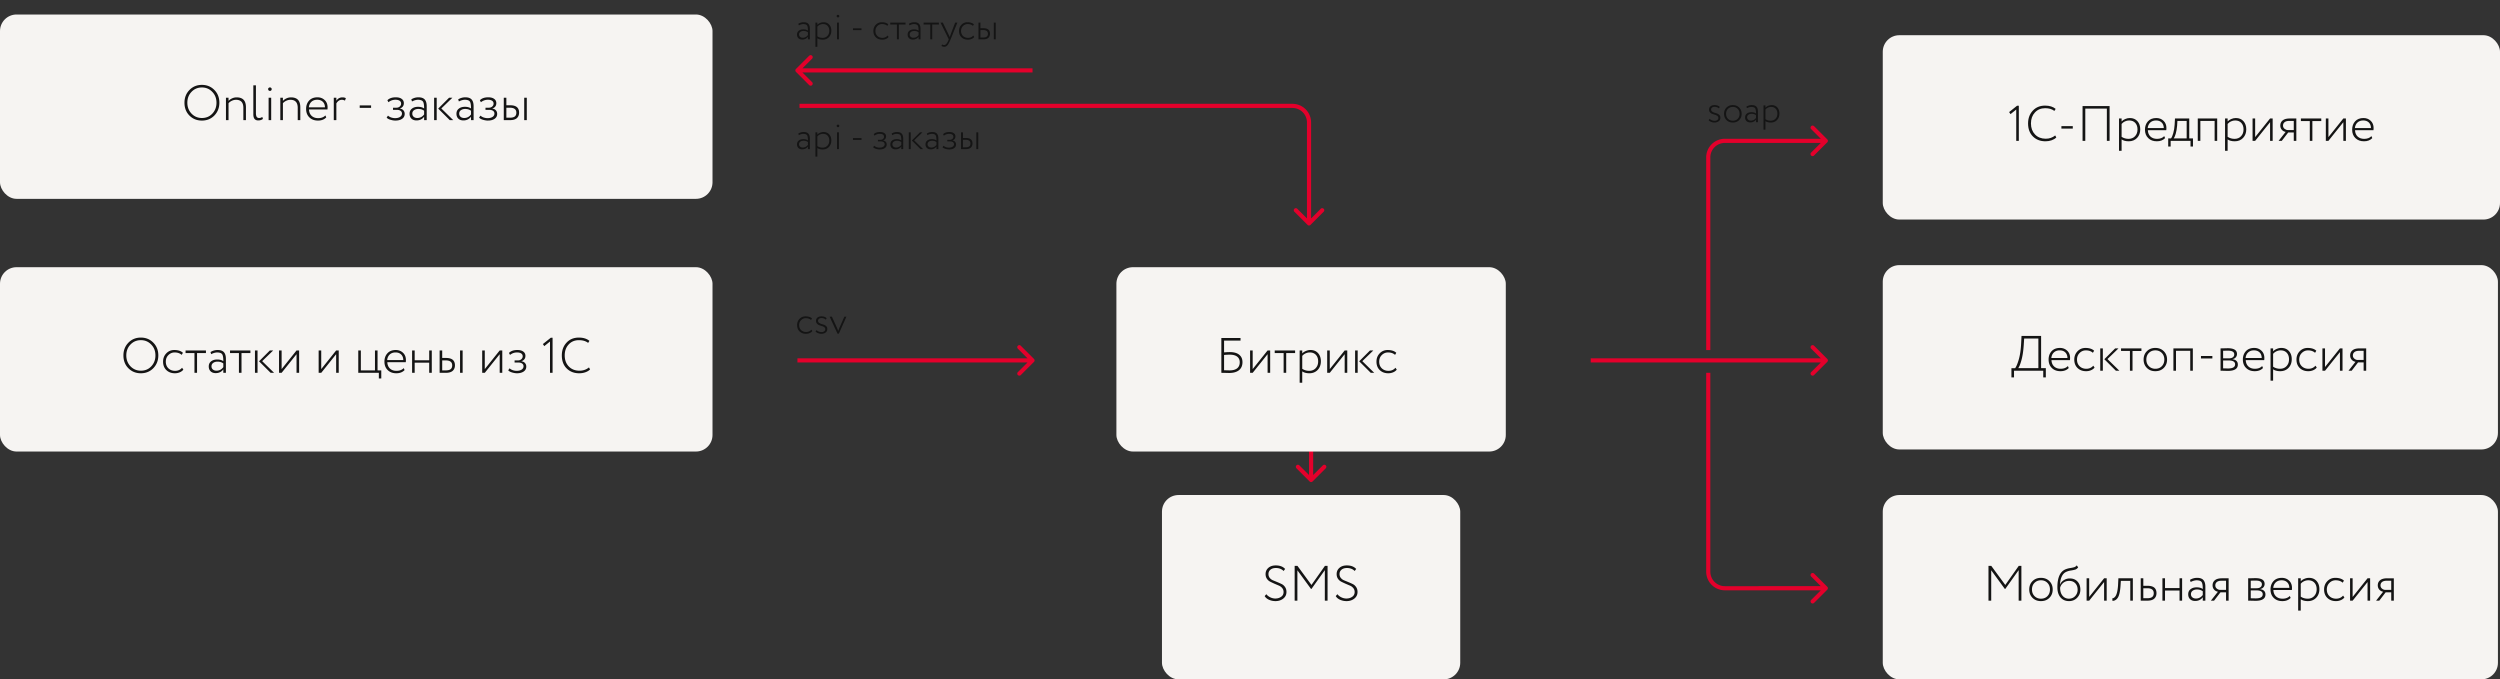 <svg width="1207" height="328" viewBox="0 0 1207 328" fill="none" xmlns="http://www.w3.org/2000/svg"><rect x="0" y="0" width="1207" height="328" fill="#333333" stroke="none"/><path d="M499.207 174.707a.999.999 0 000-1.414l-6.364-6.364a.999.999 0 10-1.414 1.414l5.657 5.657-5.657 5.657a.999.999 0 101.414 1.414l6.364-6.364zM385 175h113.5v-2H385v2zm247.293 57.457a.999.999 0 001.414 0l6.364-6.364a.999.999 0 10-1.414-1.414L633 230.336l-5.657-5.657a.999.999 0 10-1.414 1.414l6.364 6.364zM632 212v19.75h2V212h-2zM384.293 33.293a1 1 0 000 1.414l6.364 6.364a1 1 0 101.414-1.414L386.414 34l5.657-5.657a1 1 0 10-1.414-1.414l-6.364 6.364zM498.5 33H385v2h113.5v-2zm383.707 141.707a.999.999 0 000-1.414l-6.364-6.364a.999.999 0 10-1.414 1.414l5.657 5.657-5.657 5.657a.999.999 0 101.414 1.414l6.364-6.364zM768 175h113.5v-2H768v2zm56.75 101.001h1-1zm8 8v1-1zm49.457.707a1 1 0 000-1.415l-6.364-6.364a1 1 0 00-1.414 1.415l5.657 5.656-5.657 5.657a1 1 0 101.414 1.415l6.364-6.364zM823.75 180v96.001h2V180h-2zm9 105.001L881.5 285v-2l-48.75.001v2zm-9-9a9 9 0 009 9v-2a7 7 0 01-7-7h-2zm1-200.001h-1 1zm8-8v1-1zm49.457.707a1 1 0 000-1.414l-6.364-6.364a1 1 0 10-1.414 1.414L880.086 68l-5.657 5.657a1 1 0 101.414 1.414l6.364-6.364zM825.75 169V76h-2v93h2zm7-100h48.75v-2h-48.75v2zm-7 7a7 7 0 017-7v-2a9 9 0 00-9 9h2zM624 51.125v-1 1zm8 8h-1 1zm-.707 49.457a.999.999 0 001.414 0l6.364-6.364a.999.999 0 10-1.414-1.414L632 106.461l-5.657-5.657a.999.999 0 10-1.414 1.414l6.364 6.364zM386 52.125h238v-2H386v2zm245 7v48.75h2v-48.75h-2zm-7-7a7 7 0 017 7h2a9 9 0 00-9-9v2z" fill="#E4002B"/><rect x="539" y="129" width="188" height="89" rx="8" fill="#F6F4F2"/><path d="M589.664 180v-16.8h9.264v1.248h-7.944v5.688c.976-.096 1.92-.144 2.832-.144 1.936 0 3.424.424 4.464 1.272 1.056.848 1.584 2.04 1.584 3.576 0 1.68-.56 2.976-1.68 3.888-1.12.896-2.704 1.344-4.752 1.344-.272 0-.968-.016-2.088-.048-.56-.016-1.12-.024-1.68-.024zm4.104-8.76c-1.024 0-1.952.048-2.784.144v7.368c1.584.048 2.464.072 2.64.072 1.616 0 2.84-.336 3.672-1.008.832-.672 1.248-1.64 1.248-2.904 0-1.168-.408-2.072-1.224-2.712-.816-.64-2-.96-3.552-.96zm18.224-.24l-7.2 9h-1.248v-10.8h1.248v9l7.2-9h1.248V180h-1.248v-9zm7.741-.552h-4.296V169.2h9.84v1.248h-4.296V180h-1.248v-9.552zm8.989 14.352h-1.248v-15.6h1.248v1.44c.432-.48 1.008-.872 1.728-1.176.736-.32 1.48-.48 2.232-.48 1.536 0 2.76.504 3.672 1.512.912 1.008 1.368 2.32 1.368 3.936 0 1.68-.512 3.064-1.536 4.152-1.04 1.088-2.376 1.632-4.008 1.632-1.456 0-2.608-.304-3.456-.912v5.496zm3.624-14.64c-.704 0-1.392.16-2.064.48-.656.32-1.176.72-1.56 1.2v6.216c.992.656 2.112.984 3.36.984 1.28 0 2.32-.424 3.12-1.272.8-.848 1.2-1.936 1.2-3.264 0-1.328-.36-2.384-1.08-3.168-.72-.784-1.712-1.176-2.976-1.176zm16.865.84l-7.2 9h-1.248v-10.8h1.248v9l7.2-9h1.248V180h-1.248v-9zm12.229-1.8h1.608l-5.328 5.16 5.76 5.64h-1.68l-5.592-5.568 5.232-5.232zm-5.952 10.8h-1.248v-10.8h1.248V180zm18.238-2.448l.624.912c-.432.56-1.016.992-1.752 1.296a5.923 5.923 0 01-2.328.456c-1.68 0-3.056-.512-4.128-1.536-1.056-1.024-1.584-2.384-1.584-4.08 0-1.584.512-2.912 1.536-3.984 1.04-1.088 2.32-1.632 3.84-1.632 1.856 0 3.256.448 4.2 1.344l-.6 1.008c-.848-.784-1.984-1.176-3.408-1.176-1.152 0-2.152.424-3 1.272-.832.832-1.248 1.888-1.248 3.168 0 1.344.424 2.424 1.272 3.24.848.8 1.92 1.2 3.216 1.2 1.392 0 2.512-.496 3.36-1.488z" fill="#141414"/><rect y="129" width="344" height="89" rx="8" fill="#F6F4F2"/><path d="M59.589 171.6c0-2.448.8-4.496 2.4-6.144 1.6-1.648 3.608-2.472 6.024-2.472 2.4 0 4.4.816 6 2.448 1.616 1.616 2.424 3.672 2.424 6.168 0 2.448-.808 4.504-2.424 6.168-1.6 1.632-3.6 2.448-6 2.448s-4.408-.808-6.024-2.424c-1.6-1.616-2.4-3.68-2.4-6.192zm1.392 0c0 2.08.672 3.832 2.016 5.256 1.36 1.408 3.032 2.112 5.016 2.112 2.048 0 3.728-.704 5.04-2.112 1.328-1.424 1.992-3.176 1.992-5.256 0-2.128-.68-3.88-2.04-5.256-1.344-1.408-3.008-2.112-4.992-2.112-2 0-3.672.704-5.016 2.112-1.344 1.392-2.016 3.144-2.016 5.256zm26.92 5.952l.624.912c-.431.56-1.016.992-1.752 1.296a5.923 5.923 0 01-2.328.456c-1.68 0-3.055-.512-4.127-1.536-1.056-1.024-1.584-2.384-1.584-4.08 0-1.584.512-2.912 1.535-3.984 1.04-1.088 2.32-1.632 3.84-1.632 1.857 0 3.257.448 4.2 1.344l-.6 1.008c-.847-.784-1.984-1.176-3.407-1.176-1.153 0-2.153.424-3 1.272-.833.832-1.249 1.888-1.249 3.168 0 1.344.425 2.424 1.273 3.24.848.8 1.92 1.2 3.216 1.2 1.391 0 2.511-.496 3.36-1.488zm5.984-7.104H89.59V169.2h9.84v1.248h-4.296V180h-1.248v-9.552zm8.077.552l-.336-1.032c1.072-.656 2.216-.984 3.432-.984 1.408 0 2.424.352 3.048 1.056.64.704.96 1.792.96 3.264V180h-1.248v-1.656c-.88 1.2-2.112 1.8-3.696 1.8-1.008 0-1.816-.288-2.424-.864-.608-.592-.912-1.376-.912-2.352 0-1.056.384-1.88 1.152-2.472.752-.592 1.736-.888 2.952-.888s2.192.272 2.928.816c0-1.12-.08-1.976-.24-2.568-.128-.576-.392-.984-.792-1.224-.384-.24-.984-.384-1.8-.432-.976 0-1.984.28-3.024.84zm2.544 7.968c1.344 0 2.448-.568 3.312-1.704v-1.8c-.784-.576-1.72-.864-2.808-.864-.816 0-1.504.2-2.064.6-.56.4-.84.952-.84 1.656 0 .64.224 1.152.672 1.536.448.384 1.024.576 1.728.576zm10.848-8.52h-4.296V169.2h9.84v1.248h-4.296V180h-1.248v-9.552zm14.941-1.248h1.608l-5.328 5.16 5.76 5.64h-1.68l-5.592-5.568 5.232-5.232zm-5.952 10.8h-1.248v-10.8h1.248V180zm18.825-9l-7.2 9h-1.248v-10.8h1.248v9l7.2-9h1.248V180h-1.248v-9zm19.125 0l-7.2 9h-1.248v-10.8h1.248v9l7.2-9h1.248V180h-1.248v-9zm20.613 9h-9.936v-10.8h1.248v9.624h6.816V169.2h1.248v9.624h1.8v3.912h-1.176V180zm12.014-2.28l.408.96c-.976 1.024-2.304 1.536-3.984 1.536-1.728 0-3.112-.512-4.152-1.536-1.056-1.024-1.584-2.384-1.584-4.08 0-1.632.48-2.976 1.44-4.032.976-1.056 2.32-1.584 4.032-1.584 1.392 0 2.56.448 3.504 1.344.928.88 1.392 2.056 1.392 3.528 0 .384-.024.72-.072 1.008H187c.048 1.296.472 2.32 1.272 3.072.8.736 1.848 1.104 3.144 1.104 1.504 0 2.672-.44 3.504-1.32zm-3.96-7.56c-1.152 0-2.088.336-2.808 1.008-.704.672-1.112 1.56-1.224 2.664h7.776c-.016-1.136-.36-2.032-1.032-2.688-.672-.656-1.576-.984-2.712-.984zm17.506 9.84h-1.248v-4.896h-7.008V180h-1.248v-10.8h1.248v4.728h7.008V169.2h1.248V180zm6.761 0h-2.976v-10.8h1.248v3.624h1.872c2.848 0 4.272 1.184 4.272 3.552 0 1.12-.36 2.008-1.08 2.664-.72.64-1.832.96-3.336.96zm-.072-6h-1.656v4.824h1.632c1.136 0 1.952-.2 2.448-.6.496-.4.744-1.008.744-1.824 0-1.6-1.056-2.4-3.168-2.4zm8.208 6h-1.248v-10.8h1.248V180zm17.891-9l-7.2 9h-1.248v-10.8h1.248v9l7.2-9h1.248V180h-1.248v-9zm8.365 9.216c-.736 0-1.552-.136-2.448-.408-.848-.256-1.448-.6-1.8-1.032l.648-.96c.416.384.936.688 1.56.912a5.97 5.97 0 001.848.312c1.008 0 1.816-.2 2.424-.6.608-.4.912-.936.912-1.608 0-.56-.224-1-.672-1.32-.448-.32-1.056-.48-1.824-.48h-1.824V174h1.704c.608 0 1.128-.192 1.56-.576.432-.384.648-.848.648-1.392 0-.608-.24-1.072-.72-1.392-.48-.32-1.152-.48-2.016-.48-1.264 0-2.392.4-3.384 1.2l-.504-.96c.912-.944 2.264-1.416 4.056-1.416 1.232 0 2.184.256 2.856.768.688.496 1.032 1.184 1.032 2.064 0 1.264-.648 2.128-1.944 2.592v.048c.736.064 1.312.336 1.728.816.416.464.624 1.04.624 1.728 0 .992-.408 1.776-1.224 2.352-.816.576-1.896.864-3.24.864zm13.16-13.104l-.672-1.008 3.816-3.048h.864V180h-1.248v-15.12l-2.76 2.232zm21.578 10.272l.528.984c-.576.576-1.336 1.032-2.28 1.368-.928.32-1.904.48-2.928.48-2.496 0-4.528-.784-6.096-2.352-1.552-1.552-2.328-3.64-2.328-6.264 0-2.48.752-4.528 2.256-6.144 1.504-1.648 3.496-2.472 5.976-2.472 2.128 0 3.824.528 5.088 1.584l-.624.984c-1.136-.88-2.616-1.32-4.44-1.32-2.048 0-3.704.696-4.968 2.088-1.264 1.36-1.896 3.12-1.896 5.28 0 2.192.656 3.968 1.968 5.328 1.312 1.36 3.032 2.04 5.16 2.04 1.76 0 3.288-.528 4.584-1.584z" fill="#141414"/><rect y="7" width="344" height="89" rx="8" fill="#F6F4F2"/><path d="M89.062 49.6c0-2.448.8-4.496 2.4-6.144 1.6-1.648 3.608-2.472 6.024-2.472 2.4 0 4.4.816 6 2.448 1.616 1.616 2.424 3.672 2.424 6.168 0 2.448-.808 4.504-2.424 6.168-1.6 1.632-3.6 2.448-6 2.448s-4.408-.808-6.024-2.424c-1.6-1.616-2.4-3.68-2.4-6.192zm1.392 0c0 2.08.672 3.832 2.016 5.256 1.36 1.408 3.032 2.112 5.016 2.112 2.048 0 3.728-.704 5.04-2.112 1.328-1.424 1.992-3.176 1.992-5.256 0-2.128-.68-3.88-2.04-5.256-1.344-1.408-3.008-2.112-4.992-2.112-2 0-3.672.704-5.016 2.112-1.344 1.392-2.016 3.144-2.016 5.256zm19.885 8.4h-1.248V47.2h1.248v1.512c.448-.496 1.024-.904 1.728-1.224a5.28 5.28 0 012.16-.48c1.504 0 2.632.392 3.384 1.176.752.784 1.128 2 1.128 3.648V58h-1.248v-5.928c0-2.592-1.184-3.888-3.552-3.888-.688 0-1.36.16-2.016.48-.656.304-1.184.696-1.584 1.176V58zm11.971-2.784V41.2h1.248v13.344c0 .848.12 1.464.36 1.848.24.384.64.576 1.2.576.544 0 1.048-.176 1.512-.528l.312.984c-.624.48-1.384.72-2.28.72-1.568 0-2.352-.976-2.352-2.928zM130.932 58h-1.248V47.2h1.248V58zm-1.464-15c0-.24.088-.432.264-.576a.954.954 0 01.623-.216.76.76 0 01.553.24.682.682 0 01.264.552c0 .272-.08.488-.24.648a.74.74 0 01-.577.24.927.927 0 01-.647-.24c-.16-.16-.24-.376-.24-.648zm7.121 15h-1.248V47.2h1.248v1.512c.448-.496 1.024-.904 1.728-1.224a5.28 5.28 0 012.16-.48c1.504 0 2.632.392 3.384 1.176.752.784 1.128 2 1.128 3.648V58h-1.248v-5.928c0-2.592-1.184-3.888-3.552-3.888-.688 0-1.36.16-2.016.48-.656.304-1.184.696-1.584 1.176V58zm20.515-2.28l.408.96c-.976 1.024-2.304 1.536-3.984 1.536-1.728 0-3.112-.512-4.152-1.536-1.056-1.024-1.584-2.384-1.584-4.08 0-1.632.48-2.976 1.44-4.032.976-1.056 2.32-1.584 4.032-1.584 1.392 0 2.56.448 3.504 1.344.928.88 1.392 2.056 1.392 3.528 0 .384-.024.72-.072 1.008h-8.904c.048 1.296.472 2.32 1.272 3.072.8.736 1.848 1.104 3.144 1.104 1.504 0 2.672-.44 3.504-1.32zm-3.96-7.56c-1.152 0-2.088.336-2.808 1.008-.704.672-1.112 1.56-1.224 2.664h7.776c-.016-1.136-.36-2.032-1.032-2.688-.672-.656-1.576-.984-2.712-.984zm9.25 9.84h-1.248V47.2h1.248v1.44c.72-1.088 1.688-1.632 2.904-1.632.752 0 1.312.136 1.68.408l-.432 1.176a2.937 2.937 0 00-1.512-.408c-1.072 0-1.952.584-2.64 1.752V58zm16.767-5.928h-5.496v-1.176h5.496v1.176zm11.759 6.144c-.736 0-1.552-.136-2.448-.408-.848-.256-1.448-.6-1.8-1.032l.648-.96c.416.384.936.688 1.56.912a5.97 5.97 0 001.848.312c1.008 0 1.816-.2 2.424-.6.608-.4.912-.936.912-1.608 0-.56-.224-1-.672-1.32-.448-.32-1.056-.48-1.824-.48h-1.824V52h1.704c.608 0 1.128-.192 1.56-.576.432-.384.648-.848.648-1.392 0-.608-.24-1.072-.72-1.392-.48-.32-1.152-.48-2.016-.48-1.264 0-2.392.4-3.384 1.2l-.504-.96c.912-.944 2.264-1.416 4.056-1.416 1.232 0 2.184.256 2.856.768.688.496 1.032 1.184 1.032 2.064 0 1.264-.648 2.128-1.944 2.592v.048c.736.064 1.312.336 1.728.816.416.464.624 1.04.624 1.728 0 .992-.408 1.776-1.224 2.352-.816.576-1.896.864-3.24.864zM198.912 49l-.336-1.032c1.072-.656 2.216-.984 3.432-.984 1.408 0 2.424.352 3.048 1.056.64.704.96 1.792.96 3.264V58h-1.248v-1.656c-.88 1.2-2.112 1.8-3.696 1.8-1.008 0-1.816-.288-2.424-.864-.608-.592-.912-1.376-.912-2.352 0-1.056.384-1.88 1.152-2.472.752-.592 1.736-.888 2.952-.888s2.192.272 2.928.816c0-1.12-.08-1.976-.24-2.568-.128-.576-.392-.984-.792-1.224-.384-.24-.984-.384-1.8-.432-.976 0-1.984.28-3.024.84zm2.544 7.968c1.344 0 2.448-.568 3.312-1.704v-1.8c-.784-.576-1.72-.864-2.808-.864-.816 0-1.504.2-2.064.6-.56.4-.84.952-.84 1.656 0 .64.224 1.152.672 1.536.448.384 1.024.576 1.728.576zm15.335-9.768h1.608l-5.328 5.16 5.76 5.64h-1.68l-5.592-5.568 5.232-5.232zM210.839 58h-1.248V47.2h1.248V58zm10.713-9l-.336-1.032c1.072-.656 2.216-.984 3.432-.984 1.408 0 2.424.352 3.048 1.056.64.704.96 1.792.96 3.264V58h-1.248v-1.656c-.88 1.2-2.112 1.8-3.696 1.8-1.008 0-1.816-.288-2.424-.864-.608-.592-.912-1.376-.912-2.352 0-1.056.384-1.88 1.152-2.472.752-.592 1.736-.888 2.952-.888s2.192.272 2.928.816c0-1.12-.08-1.976-.24-2.568-.128-.576-.392-.984-.792-1.224-.384-.24-.984-.384-1.8-.432-.976 0-1.984.28-3.024.84zm2.544 7.968c1.344 0 2.448-.568 3.312-1.704v-1.8c-.784-.576-1.72-.864-2.808-.864-.816 0-1.504.2-2.064.6-.56.4-.84.952-.84 1.656 0 .64.224 1.152.672 1.536.448.384 1.024.576 1.728.576zm11.472 1.248c-.736 0-1.552-.136-2.448-.408-.848-.256-1.448-.6-1.8-1.032l.648-.96c.416.384.936.688 1.56.912a5.97 5.97 0 001.848.312c1.008 0 1.816-.2 2.424-.6.608-.4.912-.936.912-1.608 0-.56-.224-1-.672-1.32-.448-.32-1.056-.48-1.824-.48h-1.824V52h1.704c.608 0 1.128-.192 1.56-.576.432-.384.648-.848.648-1.392 0-.608-.24-1.072-.72-1.392-.48-.32-1.152-.48-2.016-.48-1.264 0-2.392.4-3.384 1.2l-.504-.96c.912-.944 2.264-1.416 4.056-1.416 1.232 0 2.184.256 2.856.768.688.496 1.032 1.184 1.032 2.064 0 1.264-.648 2.128-1.944 2.592v.048c.736.064 1.312.336 1.728.816.416.464.624 1.04.624 1.728 0 .992-.408 1.776-1.224 2.352-.816.576-1.896.864-3.24.864zM246.2 58h-2.976V47.2h1.248v3.624h1.872c2.848 0 4.272 1.184 4.272 3.552 0 1.12-.36 2.008-1.08 2.664-.72.64-1.832.96-3.336.96zm-.072-6h-1.656v4.824h1.632c1.136 0 1.952-.2 2.448-.6.496-.4.744-1.008.744-1.824 0-1.6-1.056-2.4-3.168-2.4zm8.208 6h-1.248V47.2h1.248V58zm137.386 101.164l.468.684c-.324.42-.762.744-1.314.972a4.442 4.442 0 01-1.746.342c-1.26 0-2.292-.384-3.096-1.152-.792-.768-1.188-1.788-1.188-3.06 0-1.188.384-2.184 1.152-2.988.78-.816 1.74-1.224 2.88-1.224 1.392 0 2.442.336 3.15 1.008l-.45.756c-.636-.588-1.488-.882-2.556-.882-.864 0-1.614.318-2.25.954-.624.624-.936 1.416-.936 2.376 0 1.008.318 1.818.954 2.43.636.6 1.44.9 2.412.9 1.044 0 1.884-.372 2.52-1.116zm6.718-.288c0-.372-.156-.672-.468-.9a3.454 3.454 0 00-1.116-.54c-.432-.132-.87-.276-1.314-.432a2.858 2.858 0 01-1.134-.774c-.3-.36-.45-.81-.45-1.35 0-.648.24-1.164.72-1.548.48-.396 1.11-.594 1.89-.594 1.116 0 1.962.3 2.538.9l-.396.702c-.552-.516-1.26-.774-2.124-.774-.48 0-.876.126-1.188.378-.3.24-.45.546-.45.918 0 .384.15.702.45.954.312.24.684.432 1.116.576.444.132.888.276 1.332.432.444.156.816.402 1.116.738.312.336.468.762.468 1.278 0 .732-.276 1.302-.828 1.71-.54.408-1.236.612-2.088.612-.528 0-1.08-.12-1.656-.36-.54-.228-.912-.498-1.116-.81l.522-.612c.228.276.57.504 1.026.684.468.18.912.27 1.332.27.528 0 .96-.126 1.296-.378.348-.264.522-.624.522-1.08zm9.216-5.976h.99l-3.654 8.208h-.648l-3.798-8.208h1.098l2.322 5.094c.336.756.582 1.35.738 1.782.204-.576.444-1.188.72-1.836l2.232-5.04zm-21.982-87.65l-.252-.774a4.848 4.848 0 012.574-.738c1.056 0 1.818.264 2.286.792.48.528.72 1.344.72 2.448V72h-.936v-1.242c-.66.9-1.584 1.35-2.772 1.35-.756 0-1.362-.216-1.818-.648-.456-.444-.684-1.032-.684-1.764 0-.792.288-1.41.864-1.854.564-.444 1.302-.666 2.214-.666.912 0 1.644.204 2.196.612 0-.84-.06-1.482-.18-1.926-.096-.432-.294-.738-.594-.918-.288-.18-.738-.288-1.35-.324-.732 0-1.488.21-2.268.63zm1.908 5.976c1.008 0 1.836-.426 2.484-1.278v-1.35c-.588-.432-1.29-.648-2.106-.648-.612 0-1.128.15-1.548.45-.42.3-.63.714-.63 1.242 0 .48.168.864.504 1.152.336.288.768.432 1.296.432zm7.038 4.374h-.936V63.9h.936v1.08c.324-.36.756-.654 1.296-.882.552-.24 1.11-.36 1.674-.36 1.152 0 2.07.378 2.754 1.134.684.756 1.026 1.74 1.026 2.952 0 1.26-.384 2.298-1.152 3.114-.78.816-1.782 1.224-3.006 1.224-1.092 0-1.956-.228-2.592-.684V75.6zm2.718-10.98c-.528 0-1.044.12-1.548.36-.492.24-.882.54-1.17.9v4.662c.744.492 1.584.738 2.52.738.96 0 1.74-.318 2.34-.954.6-.636.9-1.452.9-2.448s-.27-1.788-.81-2.376c-.54-.588-1.284-.882-2.232-.882zm7.699 7.38h-.936v-8.1h.936V72zm-1.098-11.25a.53.53 0 01.198-.432.716.716 0 01.468-.162.57.57 0 01.414.18.511.511 0 01.198.414c0 .204-.06.366-.18.486a.553.553 0 01-.432.18.696.696 0 01-.486-.18.657.657 0 01-.18-.486zm11.992 6.804h-4.122v-.882h4.122v.882zm8.819 4.608c-.552 0-1.164-.102-1.836-.306-.636-.192-1.086-.45-1.35-.774l.486-.72c.312.288.702.516 1.17.684.48.156.942.234 1.386.234.756 0 1.362-.15 1.818-.45.456-.3.684-.702.684-1.206 0-.42-.168-.75-.504-.99-.336-.24-.792-.36-1.368-.36h-1.368V67.5h1.278a1.7 1.7 0 001.17-.432c.324-.288.486-.636.486-1.044 0-.456-.18-.804-.54-1.044-.36-.24-.864-.36-1.512-.36-.948 0-1.794.3-2.538.9l-.378-.72c.684-.708 1.698-1.062 3.042-1.062.924 0 1.638.192 2.142.576.516.372.774.888.774 1.548 0 .948-.486 1.596-1.458 1.944v.036c.552.048.984.252 1.296.612.312.348.468.78.468 1.296 0 .744-.306 1.332-.918 1.764-.612.432-1.422.648-2.43.648zm5.994-6.912l-.252-.774a4.848 4.848 0 012.574-.738c1.056 0 1.818.264 2.286.792.48.528.72 1.344.72 2.448V72h-.936v-1.242c-.66.9-1.584 1.35-2.772 1.35-.756 0-1.362-.216-1.818-.648-.456-.444-.684-1.032-.684-1.764 0-.792.288-1.41.864-1.854.564-.444 1.302-.666 2.214-.666.912 0 1.644.204 2.196.612 0-.84-.06-1.482-.18-1.926-.096-.432-.294-.738-.594-.918-.288-.18-.738-.288-1.35-.324-.732 0-1.488.21-2.268.63zm1.908 5.976c1.008 0 1.836-.426 2.484-1.278v-1.35c-.588-.432-1.29-.648-2.106-.648-.612 0-1.128.15-1.548.45-.42.3-.63.714-.63 1.242 0 .48.168.864.504 1.152.336.288.768.432 1.296.432zm11.502-7.326h1.206l-3.996 3.87 4.32 4.23h-1.26l-4.194-4.176 3.924-3.924zM439.69 72h-.936v-8.1h.936V72zm8.035-6.75l-.252-.774a4.848 4.848 0 012.574-.738c1.056 0 1.818.264 2.286.792.48.528.72 1.344.72 2.448V72h-.936v-1.242c-.66.9-1.584 1.35-2.772 1.35-.756 0-1.362-.216-1.818-.648-.456-.444-.684-1.032-.684-1.764 0-.792.288-1.41.864-1.854.564-.444 1.302-.666 2.214-.666.912 0 1.644.204 2.196.612 0-.84-.06-1.482-.18-1.926-.096-.432-.294-.738-.594-.918-.288-.18-.738-.288-1.35-.324-.732 0-1.488.21-2.268.63zm1.908 5.976c1.008 0 1.836-.426 2.484-1.278v-1.35c-.588-.432-1.29-.648-2.106-.648-.612 0-1.128.15-1.548.45-.42.3-.63.714-.63 1.242 0 .48.168.864.504 1.152.336.288.768.432 1.296.432zm8.604.936c-.552 0-1.164-.102-1.836-.306-.636-.192-1.086-.45-1.35-.774l.486-.72c.312.288.702.516 1.17.684.48.156.942.234 1.386.234.756 0 1.362-.15 1.818-.45.456-.3.684-.702.684-1.206 0-.42-.168-.75-.504-.99-.336-.24-.792-.36-1.368-.36h-1.368V67.5h1.278a1.7 1.7 0 001.17-.432c.324-.288.486-.636.486-1.044 0-.456-.18-.804-.54-1.044-.36-.24-.864-.36-1.512-.36-.948 0-1.794.3-2.538.9l-.378-.72c.684-.708 1.698-1.062 3.042-1.062.924 0 1.638.192 2.142.576.516.372.774.888.774 1.548 0 .948-.486 1.596-1.458 1.944v.036c.552.048.984.252 1.296.612.312.348.468.78.468 1.296 0 .744-.306 1.332-.918 1.764-.612.432-1.422.648-2.43.648zm7.974-.162h-2.232v-8.1h.936v2.718h1.404c2.136 0 3.204.888 3.204 2.664 0 .84-.27 1.506-.81 1.998-.54.48-1.374.72-2.502.72zm-.054-4.5h-1.242v3.618h1.224c.852 0 1.464-.15 1.836-.45.372-.3.558-.756.558-1.368 0-1.2-.792-1.8-2.376-1.8zm6.156 4.5h-.936v-8.1h.936V72zm-86.639-59.75l-.252-.774a4.848 4.848 0 012.574-.738c1.056 0 1.818.264 2.286.792.48.528.72 1.344.72 2.448V19h-.936v-1.242c-.66.9-1.584 1.35-2.772 1.35-.756 0-1.362-.216-1.818-.648-.456-.444-.684-1.032-.684-1.764 0-.792.288-1.41.864-1.854.564-.444 1.302-.666 2.214-.666.912 0 1.644.204 2.196.612 0-.84-.06-1.482-.18-1.926-.096-.432-.294-.738-.594-.918-.288-.18-.738-.288-1.35-.324-.732 0-1.488.21-2.268.63zm1.908 5.976c1.008 0 1.836-.426 2.484-1.278v-1.35c-.588-.432-1.29-.648-2.106-.648-.612 0-1.128.15-1.548.45-.42.3-.63.714-.63 1.242 0 .48.168.864.504 1.152.336.288.768.432 1.296.432zm7.038 4.374h-.936V10.9h.936v1.08c.324-.36.756-.654 1.296-.882.552-.24 1.11-.36 1.674-.36 1.152 0 2.07.378 2.754 1.134.684.756 1.026 1.74 1.026 2.952 0 1.26-.384 2.298-1.152 3.114-.78.816-1.782 1.224-3.006 1.224-1.092 0-1.956-.228-2.592-.684V22.6zm2.718-10.98c-.528 0-1.044.12-1.548.36-.492.24-.882.54-1.17.9v4.662c.744.492 1.584.738 2.52.738.96 0 1.74-.318 2.34-.954.6-.636.9-1.452.9-2.448s-.27-1.788-.81-2.376c-.54-.588-1.284-.882-2.232-.882zm7.699 7.38h-.936v-8.1h.936V19zm-1.098-11.25a.53.53 0 01.198-.432.716.716 0 01.468-.162.57.57 0 01.414.18.511.511 0 01.198.414c0 .204-.06.366-.18.486a.553.553 0 01-.432.18.696.696 0 01-.486-.18.657.657 0 01-.18-.486zm11.992 6.804h-4.122v-.882h4.122v.882zm12.617 2.61l.468.684c-.324.42-.762.744-1.314.972a4.442 4.442 0 01-1.746.342c-1.26 0-2.292-.384-3.096-1.152-.792-.768-1.188-1.788-1.188-3.06 0-1.188.384-2.184 1.152-2.988.78-.816 1.74-1.224 2.88-1.224 1.392 0 2.442.336 3.15 1.008l-.45.756c-.636-.588-1.488-.882-2.556-.882-.864 0-1.614.318-2.25.954-.624.624-.936 1.416-.936 2.376 0 1.008.318 1.818.954 2.43.636.6 1.44.9 2.412.9 1.044 0 1.884-.372 2.52-1.116zm4.488-5.328h-3.222V10.9h7.38v.936h-3.222V19h-.936v-7.164zm6.058.414l-.252-.774a4.848 4.848 0 012.574-.738c1.056 0 1.818.264 2.286.792.48.528.72 1.344.72 2.448V19h-.936v-1.242c-.66.9-1.584 1.35-2.772 1.35-.756 0-1.362-.216-1.818-.648-.456-.444-.684-1.032-.684-1.764 0-.792.288-1.41.864-1.854.564-.444 1.302-.666 2.214-.666.912 0 1.644.204 2.196.612 0-.84-.06-1.482-.18-1.926-.096-.432-.294-.738-.594-.918-.288-.18-.738-.288-1.35-.324-.732 0-1.488.21-2.268.63zm1.908 5.976c1.008 0 1.836-.426 2.484-1.278v-1.35c-.588-.432-1.29-.648-2.106-.648-.612 0-1.128.15-1.548.45-.42.3-.63.714-.63 1.242 0 .48.168.864.504 1.152.336.288.768.432 1.296.432zm8.136-6.39h-3.222V10.9h7.38v.936h-3.222V19h-.936v-7.164zm12.026-.936h1.062L458.95 19c-.588 1.428-1.098 2.376-1.53 2.844-.432.504-.936.756-1.512.756-.444 0-.906-.138-1.386-.414l.306-.72c.372.18.69.27.954.27.408 0 .774-.18 1.098-.54.324-.348.66-.936 1.008-1.764l.18-.432-3.996-8.1h1.116l2.772 5.724.576 1.26c.012-.048.162-.48.45-1.296l2.178-5.688zm8.728 6.264l.468.684c-.324.42-.762.744-1.314.972a4.442 4.442 0 01-1.746.342c-1.26 0-2.292-.384-3.096-1.152-.792-.768-1.188-1.788-1.188-3.06 0-1.188.384-2.184 1.152-2.988.78-.816 1.74-1.224 2.88-1.224 1.392 0 2.442.336 3.15 1.008l-.45.756c-.636-.588-1.488-.882-2.556-.882-.864 0-1.614.318-2.25.954-.624.624-.936 1.416-.936 2.376 0 1.008.318 1.818.954 2.43.636.6 1.44.9 2.412.9 1.044 0 1.884-.372 2.52-1.116zM474.648 19h-2.232v-8.1h.936v2.718h1.404c2.136 0 3.204.888 3.204 2.664 0 .84-.27 1.506-.81 1.998-.54.48-1.374.72-2.502.72zm-.054-4.5h-1.242v3.618h1.224c.852 0 1.464-.15 1.836-.45.372-.3.558-.756.558-1.368 0-1.2-.792-1.8-2.376-1.8zm6.156 4.5h-.936v-8.1h.936V19zm348.866 37.876c0-.372-.156-.672-.468-.9a3.454 3.454 0 00-1.116-.54c-.432-.132-.87-.276-1.314-.432a2.858 2.858 0 01-1.134-.774c-.3-.36-.45-.81-.45-1.35 0-.648.24-1.164.72-1.548.48-.396 1.11-.594 1.89-.594 1.116 0 1.962.3 2.538.9l-.396.702c-.552-.516-1.26-.774-2.124-.774-.48 0-.876.126-1.188.378-.3.24-.45.546-.45.918 0 .384.15.702.45.954.312.24.684.432 1.116.576.444.132.888.276 1.332.432.444.156.816.402 1.116.738.312.336.468.762.468 1.278 0 .732-.276 1.302-.828 1.71-.54.408-1.236.612-2.088.612-.528 0-1.08-.12-1.656-.36-.54-.228-.912-.498-1.116-.81l.522-.612c.228.276.57.504 1.026.684.468.18.912.27 1.332.27.528 0 .96-.126 1.296-.378.348-.264.522-.624.522-1.08zm7.001 2.286c-1.248 0-2.268-.396-3.06-1.188-.792-.792-1.188-1.8-1.188-3.024s.396-2.232 1.188-3.024c.792-.792 1.812-1.188 3.06-1.188s2.268.396 3.06 1.188c.792.792 1.188 1.8 1.188 3.024s-.396 2.232-1.188 3.024c-.792.792-1.812 1.188-3.06 1.188zm0-.882c.972 0 1.752-.306 2.34-.918.612-.624.918-1.428.918-2.412 0-.972-.306-1.77-.918-2.394-.612-.624-1.392-.936-2.34-.936-.936 0-1.716.312-2.34.936-.612.624-.918 1.422-.918 2.394 0 .972.306 1.77.918 2.394.612.624 1.392.936 2.34.936zm6.793-6.03l-.252-.774a4.848 4.848 0 012.574-.738c1.056 0 1.818.264 2.286.792.48.528.72 1.344.72 2.448V59h-.936v-1.242c-.66.9-1.584 1.35-2.772 1.35-.756 0-1.362-.216-1.818-.648-.456-.444-.684-1.032-.684-1.764 0-.792.288-1.41.864-1.854.564-.444 1.302-.666 2.214-.666.912 0 1.644.204 2.196.612 0-.84-.06-1.482-.18-1.926-.096-.432-.294-.738-.594-.918-.288-.18-.738-.288-1.35-.324-.732 0-1.488.21-2.268.63zm1.908 5.976c1.008 0 1.836-.426 2.484-1.278v-1.35c-.588-.432-1.29-.648-2.106-.648-.612 0-1.128.15-1.548.45-.42.3-.63.714-.63 1.242 0 .48.168.864.504 1.152.336.288.768.432 1.296.432zm7.038 4.374h-.936V50.9h.936v1.08c.324-.36.756-.654 1.296-.882.552-.24 1.11-.36 1.674-.36 1.152 0 2.07.378 2.754 1.134.684.756 1.026 1.74 1.026 2.952 0 1.26-.384 2.298-1.152 3.114-.78.816-1.782 1.224-3.006 1.224-1.092 0-1.956-.228-2.592-.684V62.6zm2.718-10.98c-.528 0-1.044.12-1.548.36-.492.24-.882.54-1.17.9v4.662c.744.492 1.584.738 2.52.738.96 0 1.74-.318 2.34-.954.6-.636.9-1.452.9-2.448s-.27-1.788-.81-2.376c-.54-.588-1.284-.882-2.232-.882z" fill="#141414"/><rect x="909" y="128" width="297" height="89" rx="8" fill="#F6F4F2"/><path d="M972.367 182.216h-1.248v-4.464h1.8c.544-.704 1.12-2.072 1.728-4.104.624-2.128 1.016-4.824 1.176-8.088l.168-3.36h9.456v15.552h2.28v4.464h-1.248V179h-14.112v3.216zm4.896-18.768l-.192 3.072c-.208 3.04-.592 5.536-1.152 7.488-.544 1.92-1.056 3.168-1.536 3.744h9.744v-14.304h-6.864zm21.115 13.272l.408.96c-.976 1.024-2.304 1.536-3.984 1.536-1.728 0-3.112-.512-4.152-1.536-1.056-1.024-1.584-2.384-1.584-4.08 0-1.632.48-2.976 1.44-4.032.976-1.056 2.32-1.584 4.032-1.584 1.392 0 2.56.448 3.504 1.344.928.88 1.392 2.056 1.392 3.528 0 .384-.024.72-.072 1.008h-8.904c.048 1.296.472 2.32 1.272 3.072.8.736 1.848 1.104 3.144 1.104 1.504 0 2.672-.44 3.504-1.32zm-3.96-7.56c-1.152 0-2.088.336-2.808 1.008-.704.672-1.112 1.56-1.224 2.664h7.776c-.016-1.136-.36-2.032-1.032-2.688-.672-.656-1.576-.984-2.712-.984zm16.212 7.392l.63.912c-.44.56-1.02.992-1.76 1.296a5.89 5.89 0 01-2.32.456c-1.68 0-3.06-.512-4.13-1.536-1.06-1.024-1.59-2.384-1.59-4.08 0-1.584.52-2.912 1.54-3.984 1.04-1.088 2.32-1.632 3.84-1.632 1.86 0 3.26.448 4.2 1.344l-.6 1.008c-.85-.784-1.98-1.176-3.41-1.176-1.15 0-2.15.424-3 1.272-.83.832-1.25 1.888-1.25 3.168 0 1.344.43 2.424 1.28 3.24.84.8 1.92 1.2 3.21 1.2 1.39 0 2.51-.496 3.36-1.488zm10.57-8.352h1.61l-5.33 5.16 5.76 5.64h-1.68l-5.59-5.568 5.23-5.232zm-5.95 10.8H1014v-10.8h1.25V179zm13.08-9.552h-4.29V168.2h9.84v1.248h-4.3V179h-1.25v-9.552zm12.27 9.768c-1.67 0-3.03-.528-4.08-1.584-1.06-1.056-1.59-2.4-1.59-4.032 0-1.632.53-2.976 1.59-4.032 1.05-1.056 2.41-1.584 4.08-1.584 1.66 0 3.02.528 4.08 1.584 1.05 1.056 1.58 2.4 1.58 4.032 0 1.632-.53 2.976-1.58 4.032-1.06 1.056-2.42 1.584-4.08 1.584zm0-1.176c1.29 0 2.33-.408 3.12-1.224.81-.832 1.22-1.904 1.22-3.216 0-1.296-.41-2.36-1.22-3.192-.82-.832-1.86-1.248-3.12-1.248-1.25 0-2.29.416-3.12 1.248-.82.832-1.23 1.896-1.23 3.192 0 1.296.41 2.36 1.23 3.192.81.832 1.85 1.248 3.12 1.248zm18.1.96h-1.25v-9.624h-6.88V179h-1.25v-10.8h9.38V179zm9.43-5.928h-5.5v-1.176h5.5v1.176zm3.95 5.928v-10.8c.52 0 1.04-.008 1.53-.024 1.03-.032 1.67-.048 1.95-.048 2.97 0 4.46.928 4.46 2.784 0 .624-.2 1.168-.6 1.632-.38.448-.91.728-1.58.84v.048c1.72.256 2.59 1.12 2.59 2.592 0 2.032-1.61 3.048-4.83 3.048-.2 0-.84-.016-1.89-.048-.53-.016-1.07-.024-1.63-.024zm3.84-4.968h-2.6v3.816c1.25.032 2.06.048 2.43.048 2.24 0 3.36-.664 3.36-1.992 0-1.248-1.07-1.872-3.19-1.872zm-.22-4.728c-.53 0-1.32.016-2.38.048V173h2.86c.78 0 1.4-.168 1.85-.504.45-.352.67-.816.67-1.392 0-1.2-1-1.8-3-1.8zm16.47 7.416l.41.96c-.97 1.024-2.3 1.536-3.98 1.536-1.73 0-3.11-.512-4.15-1.536-1.06-1.024-1.59-2.384-1.59-4.08 0-1.632.48-2.976 1.44-4.032.98-1.056 2.32-1.584 4.03-1.584 1.4 0 2.56.448 3.51 1.344.93.88 1.39 2.056 1.39 3.528 0 .384-.02.72-.07 1.008h-8.91c.05 1.296.48 2.32 1.28 3.072.8.736 1.84 1.104 3.14 1.104 1.5 0 2.67-.44 3.5-1.32zm-3.96-7.56c-1.15 0-2.08.336-2.8 1.008-.71.672-1.12 1.56-1.23 2.664h7.78c-.02-1.136-.36-2.032-1.03-2.688-.68-.656-1.58-.984-2.72-.984zm9.25 14.64h-1.24v-15.6h1.24v1.44c.44-.48 1.01-.872 1.73-1.176.74-.32 1.48-.48 2.23-.48 1.54 0 2.76.504 3.68 1.512.91 1.008 1.36 2.32 1.36 3.936 0 1.68-.51 3.064-1.53 4.152-1.04 1.088-2.38 1.632-4.01 1.632-1.46 0-2.61-.304-3.46-.912v5.496zm3.63-14.64c-.71 0-1.39.16-2.07.48-.65.32-1.17.72-1.56 1.2v6.216c1 .656 2.12.984 3.36.984 1.28 0 2.32-.424 3.12-1.272.8-.848 1.2-1.936 1.2-3.264 0-1.328-.36-2.384-1.08-3.168-.72-.784-1.71-1.176-2.97-1.176zm16.82 7.392l.62.912c-.43.56-1.02.992-1.75 1.296a5.94 5.94 0 01-2.33.456c-1.68 0-3.06-.512-4.13-1.536-1.05-1.024-1.58-2.384-1.58-4.08 0-1.584.51-2.912 1.53-3.984 1.04-1.088 2.32-1.632 3.84-1.632 1.86 0 3.26.448 4.2 1.344l-.6 1.008c-.84-.784-1.98-1.176-3.4-1.176-1.16 0-2.16.424-3 1.272-.84.832-1.25 1.888-1.25 3.168 0 1.344.42 2.424 1.27 3.24.85.8 1.92 1.2 3.22 1.2 1.39 0 2.51-.496 3.36-1.488zm11.81-6.552l-7.2 9h-1.25v-10.8h1.25v9l7.2-9h1.25V179h-1.25v-9zm9.47-1.8h3.21V179h-1.24v-4.032h-2.69l-3.1 4.032h-1.53l3.4-4.32c-.72-.112-1.33-.448-1.84-1.008-.5-.576-.75-1.264-.75-2.064 0-1.04.38-1.864 1.13-2.472.75-.624 1.89-.936 3.41-.936zm-3.22 3.432c0 .64.25 1.16.75 1.56.49.4 1.02.6 1.58.6h2.86v-4.416h-2.19c-.99 0-1.74.208-2.25.624-.5.4-.75.944-.75 1.632z" fill="#141414"/><rect x="909" y="17" width="298" height="89" rx="8" fill="#F6F4F2"/><path d="M970.678 55.112l-.672-1.008 3.816-3.048h.864V68h-1.248V52.88l-2.76 2.232zm21.577 10.272l.528.984c-.576.576-1.336 1.032-2.28 1.368-.928.32-1.904.48-2.928.48-2.496 0-4.528-.784-6.096-2.352-1.552-1.552-2.328-3.64-2.328-6.264 0-2.48.752-4.528 2.256-6.144 1.504-1.648 3.496-2.472 5.976-2.472 2.128 0 3.824.528 5.088 1.584l-.624.984c-1.136-.88-2.616-1.32-4.44-1.32-2.048 0-3.704.696-4.968 2.088-1.264 1.36-1.896 3.12-1.896 5.28 0 2.192.656 3.968 1.968 5.328 1.312 1.36 3.032 2.04 5.16 2.04 1.76 0 3.288-.528 4.584-1.584zm8.485-3.312h-5.493v-1.176h5.493v1.176zM1018.51 68h-1.32V52.448h-10.41V68h-1.32V51.2h13.05V68zm5.8 4.8h-1.25V57.2h1.25v1.44c.43-.48 1.01-.872 1.73-1.176.74-.32 1.48-.48 2.23-.48 1.54 0 2.76.504 3.67 1.512.92 1.008 1.37 2.32 1.37 3.936 0 1.68-.51 3.064-1.53 4.152-1.04 1.088-2.38 1.632-4.01 1.632-1.46 0-2.61-.304-3.46-.912V72.8zm3.63-14.64c-.71 0-1.4.16-2.07.48-.65.32-1.17.72-1.56 1.2v6.216c.99.656 2.11.984 3.36.984 1.28 0 2.32-.424 3.12-1.272.8-.848 1.2-1.936 1.2-3.264 0-1.328-.36-2.384-1.08-3.168-.72-.784-1.71-1.176-2.97-1.176zm16.96 7.56l.41.96c-.98 1.024-2.31 1.536-3.99 1.536-1.73 0-3.11-.512-4.15-1.536-1.06-1.024-1.58-2.384-1.58-4.08 0-1.632.48-2.976 1.44-4.032.97-1.056 2.32-1.584 4.03-1.584 1.39 0 2.56.448 3.5 1.344.93.88 1.39 2.056 1.39 3.528 0 .384-.02.72-.07 1.008h-8.9c.05 1.296.47 2.32 1.27 3.072.8.736 1.85 1.104 3.14 1.104 1.51 0 2.68-.44 3.51-1.32zm-3.96-7.56c-1.15 0-2.09.336-2.81 1.008-.7.672-1.11 1.56-1.22 2.664h7.77c-.01-1.136-.36-2.032-1.03-2.688-.67-.656-1.58-.984-2.71-.984zm7.05 12.576h-1.18v-3.912h1.35c.41-.528.78-1.384 1.1-2.568.34-1.184.55-2.52.65-4.008l.17-3.048h6.89v9.624h1.8v3.912h-1.18V68h-9.6v2.736zm3.26-12.36l-.14 2.352c-.13 1.472-.35 2.752-.67 3.84-.31 1.056-.63 1.808-.96 2.256h6.24v-8.448h-4.47zM1070.46 68h-1.24v-9.624h-6.89V68h-1.25V57.2h9.38V68zm5.04 4.8h-1.25V57.2h1.25v1.44c.43-.48 1.01-.872 1.73-1.176.73-.32 1.48-.48 2.23-.48 1.54 0 2.76.504 3.67 1.512.91 1.008 1.37 2.32 1.37 3.936 0 1.68-.51 3.064-1.54 4.152-1.04 1.088-2.37 1.632-4 1.632-1.46 0-2.61-.304-3.46-.912V72.8zm3.62-14.64c-.7 0-1.39.16-2.06.48-.66.32-1.18.72-1.56 1.2v6.216c.99.656 2.11.984 3.36.984 1.28 0 2.32-.424 3.12-1.272.8-.848 1.2-1.936 1.2-3.264 0-1.328-.36-2.384-1.08-3.168-.72-.784-1.71-1.176-2.98-1.176zm16.87.84l-7.2 9h-1.25V57.2h1.25v9l7.2-9h1.25V68h-1.25v-9zm9.47-1.8h3.21V68h-1.24v-4.032h-2.69l-3.1 4.032h-1.53l3.4-4.32c-.72-.112-1.33-.448-1.84-1.008-.5-.576-.75-1.264-.75-2.064 0-1.04.38-1.864 1.13-2.472.75-.624 1.89-.936 3.41-.936zm-3.22 3.432c0 .64.25 1.16.75 1.56.49.4 1.02.6 1.58.6h2.86v-4.416h-2.19c-.99 0-1.74.208-2.25.624-.5.4-.75.944-.75 1.632zm12.93-2.184h-4.3V57.2h9.84v1.248h-4.3V68h-1.24v-9.552zm16.19.552l-7.2 9h-1.25V57.2h1.25v9l7.2-9h1.24V68h-1.24v-9zm13.57 6.72l.41.96c-.98 1.024-2.31 1.536-3.99 1.536-1.73 0-3.11-.512-4.15-1.536-1.06-1.024-1.58-2.384-1.58-4.08 0-1.632.48-2.976 1.44-4.032.97-1.056 2.32-1.584 4.03-1.584 1.39 0 2.56.448 3.5 1.344.93.88 1.39 2.056 1.39 3.528 0 .384-.02.72-.07 1.008h-8.9c.05 1.296.47 2.32 1.27 3.072.8.736 1.85 1.104 3.14 1.104 1.51 0 2.68-.44 3.51-1.32zm-3.96-7.56c-1.15 0-2.09.336-2.81 1.008-.7.672-1.11 1.56-1.22 2.664h7.77c-.01-1.136-.36-2.032-1.03-2.688-.67-.656-1.58-.984-2.71-.984z" fill="#141414"/><rect x="909" y="239" width="297" height="89" rx="8" fill="#F6F4F2"/><path d="M961.359 290h-1.32v-16.8h1.344l6.768 9.216 6.504-9.216h1.272V290h-1.32v-14.736l-6.456 9.072h-.216l-6.576-9V290zm24.019.216c-1.664 0-3.024-.528-4.08-1.584s-1.584-2.4-1.584-4.032c0-1.632.528-2.976 1.584-4.032s2.416-1.584 4.08-1.584c1.664 0 3.024.528 4.08 1.584s1.584 2.4 1.584 4.032c0 1.632-.528 2.976-1.584 4.032s-2.416 1.584-4.08 1.584zm0-1.176c1.296 0 2.336-.408 3.12-1.224.816-.832 1.224-1.904 1.224-3.216 0-1.296-.408-2.36-1.224-3.192-.816-.832-1.856-1.248-3.12-1.248-1.248 0-2.288.416-3.12 1.248-.816.832-1.224 1.896-1.224 3.192 0 1.296.408 2.36 1.224 3.192.816.832 1.856 1.248 3.12 1.248zm17.262-16.08l.7.936c-.37.528-.82.888-1.34 1.08-.66.192-1.36.344-2.093.456a8.055 8.055 0 00-2.256.624c-1.84.784-2.872 2.832-3.096 6.144h.048c.368-.88.984-1.584 1.848-2.112a5.172 5.172 0 012.808-.816c1.571 0 2.821.496 3.741 1.488.93.976 1.4 2.288 1.4 3.936 0 1.52-.52 2.824-1.56 3.912-1.03 1.072-2.33 1.608-3.917 1.608-1.696 0-3.064-.592-4.104-1.776-1.008-1.184-1.512-2.808-1.512-4.872 0-4.736 1.32-7.64 3.96-8.712a10.114 10.114 0 012.232-.6c.961-.16 1.651-.312 2.061-.456.42-.16.78-.44 1.08-.84zm-8.013 10.824c0 1.616.392 2.896 1.176 3.84.784.944 1.808 1.416 3.072 1.416 1.215 0 2.215-.416 3.005-1.248.8-.848 1.2-1.864 1.2-3.048 0-1.296-.37-2.336-1.11-3.12-.73-.784-1.73-1.176-2.999-1.176-1.136 0-2.104.336-2.904 1.008-.768.672-1.248 1.448-1.44 2.328zM1015.86 281l-7.2 9h-1.25v-10.8h1.25v9l7.2-9h1.25V290h-1.25v-9zm13.88 9h-1.24v-9.552h-4.56l-.15 2.352c-.21 3.04-.71 5.056-1.51 6.048-.64.832-1.43 1.248-2.38 1.248l-.09-1.224c.41 0 .81-.192 1.17-.576.88-.816 1.42-2.728 1.61-5.736l.17-3.36h6.98V290zm6.97 0h-3.17v-10.8h1.25v3.624h2.09c2.85 0 4.27 1.184 4.27 3.552 0 1.12-.37 2.008-1.1 2.664-.72.64-1.83.96-3.34.96zm-.05-6h-1.87v4.824h1.85c1.12 0 1.93-.2 2.42-.6.52-.4.77-1.008.77-1.824 0-1.6-1.05-2.4-3.17-2.4zm16.87 6h-1.25v-4.896h-7.01V290h-1.25v-10.8h1.25v4.728h7.01V279.2h1.25V290zm4.12-9l-.34-1.032a6.468 6.468 0 013.43-.984c1.41 0 2.43.352 3.05 1.056.64.704.96 1.792.96 3.264V290h-1.25v-1.656c-.88 1.2-2.11 1.8-3.69 1.8-1.01 0-1.82-.288-2.43-.864-.61-.592-.91-1.376-.91-2.352 0-1.056.38-1.88 1.15-2.472.75-.592 1.74-.888 2.95-.888 1.22 0 2.2.272 2.93.816 0-1.12-.08-1.976-.24-2.568-.13-.576-.39-.984-.79-1.224-.38-.24-.98-.384-1.8-.432-.98 0-1.98.28-3.02.84zm2.54 7.968c1.34 0 2.45-.568 3.31-1.704v-1.8c-.78-.576-1.72-.864-2.81-.864-.81 0-1.5.2-2.06.6-.56.4-.84.952-.84 1.656 0 .64.22 1.152.67 1.536.45.384 1.03.576 1.73.576zm12.58-9.768h3.21V290h-1.25v-4.032h-2.68l-3.1 4.032h-1.54l3.41-4.32c-.72-.112-1.33-.448-1.85-1.008-.49-.576-.74-1.264-.74-2.064 0-1.04.38-1.864 1.13-2.472.75-.624 1.89-.936 3.41-.936zm-3.22 3.432c0 .64.25 1.16.74 1.56.5.4 1.03.6 1.59.6h2.85v-4.416h-2.18c-.99 0-1.74.208-2.26.624-.49.4-.74.944-.74 1.632zm15.86 7.368v-10.8c.53 0 1.04-.008 1.54-.024a85.55 85.55 0 011.94-.048c2.98 0 4.47.928 4.47 2.784 0 .624-.2 1.168-.6 1.632-.39.448-.92.728-1.59.84v.048c1.73.256 2.59 1.12 2.59 2.592 0 2.032-1.6 3.048-4.82 3.048-.21 0-.84-.016-1.9-.048a53.39 53.39 0 00-1.63-.024zm3.84-4.968h-2.59v3.816c1.25.032 2.06.048 2.42.048 2.24 0 3.36-.664 3.36-1.992 0-1.248-1.06-1.872-3.19-1.872zm-.21-4.728c-.53 0-1.32.016-2.38.048V284h2.86c.78 0 1.4-.168 1.84-.504.45-.352.68-.816.68-1.392 0-1.2-1-1.8-3-1.8zm16.47 7.416l.41.96c-.98 1.024-2.31 1.536-3.99 1.536-1.72 0-3.11-.512-4.15-1.536-1.05-1.024-1.58-2.384-1.58-4.08 0-1.632.48-2.976 1.44-4.032.97-1.056 2.32-1.584 4.03-1.584 1.39 0 2.56.448 3.5 1.344.93.88 1.4 2.056 1.4 3.528 0 .384-.03.72-.08 1.008h-8.9c.05 1.296.47 2.32 1.27 3.072.8.736 1.85 1.104 3.15 1.104 1.5 0 2.67-.44 3.5-1.32zm-3.96-7.56c-1.15 0-2.09.336-2.81 1.008-.7.672-1.11 1.56-1.22 2.664h7.77c-.01-1.136-.36-2.032-1.03-2.688-.67-.656-1.57-.984-2.71-.984zm9.25 14.64h-1.25v-15.6h1.25v1.44c.43-.48 1.01-.872 1.73-1.176.73-.32 1.48-.48 2.23-.48 1.54 0 2.76.504 3.67 1.512.91 1.008 1.37 2.32 1.37 3.936 0 1.68-.51 3.064-1.54 4.152-1.04 1.088-2.37 1.632-4 1.632-1.46 0-2.61-.304-3.46-.912v5.496zm3.62-14.64c-.7 0-1.39.16-2.06.48-.66.32-1.18.72-1.56 1.2v6.216c.99.656 2.11.984 3.36.984 1.28 0 2.32-.424 3.12-1.272.8-.848 1.2-1.936 1.2-3.264 0-1.328-.36-2.384-1.08-3.168-.72-.784-1.71-1.176-2.98-1.176zm16.82 7.392l.63.912c-.44.56-1.02.992-1.76 1.296a5.89 5.89 0 01-2.32.456c-1.68 0-3.06-.512-4.13-1.536-1.06-1.024-1.59-2.384-1.59-4.08 0-1.584.52-2.912 1.54-3.984 1.04-1.088 2.32-1.632 3.84-1.632 1.86 0 3.26.448 4.2 1.344l-.6 1.008c-.85-.784-1.98-1.176-3.41-1.176-1.15 0-2.15.424-3 1.272-.83.832-1.25 1.888-1.25 3.168 0 1.344.43 2.424 1.28 3.24.84.8 1.92 1.2 3.21 1.2 1.39 0 2.51-.496 3.36-1.488zm11.81-6.552l-7.2 9h-1.24v-10.8h1.24v9l7.2-9h1.25V290h-1.25v-9zm9.47-1.8h3.22V290h-1.25v-4.032h-2.69l-3.09 4.032h-1.54l3.41-4.32a3.088 3.088 0 01-1.85-1.008c-.49-.576-.74-1.264-.74-2.064 0-1.04.37-1.864 1.13-2.472.75-.624 1.88-.936 3.4-.936zm-3.21 3.432c0 .64.25 1.16.74 1.56.5.4 1.03.6 1.59.6h2.85v-4.416h-2.18c-.99 0-1.75.208-2.26.624-.49.4-.74.944-.74 1.632z" fill="#141414"/><rect x="561" y="239" width="144" height="89" rx="8" fill="#F6F4F2"/><path d="M619.709 285.824c0-.736-.216-1.368-.648-1.896a4.133 4.133 0 00-1.608-1.2l-2.088-.888a53.319 53.319 0 01-2.088-.984 4.253 4.253 0 01-1.608-1.416c-.432-.64-.648-1.392-.648-2.256 0-1.216.44-2.216 1.32-3 .896-.8 2.096-1.2 3.6-1.2 1.968 0 3.472.568 4.512 1.704l-.72.984c-.96-.96-2.208-1.44-3.744-1.44-1.104 0-1.976.272-2.616.816-.64.528-.96 1.24-.96 2.136 0 .72.216 1.344.648 1.872.432.512.968.896 1.608 1.152.64.256 1.336.544 2.088.864.752.304 1.448.616 2.088.936.64.32 1.176.808 1.608 1.464.432.64.648 1.416.648 2.328 0 1.312-.512 2.376-1.536 3.192-1.024.816-2.296 1.224-3.816 1.224a7.733 7.733 0 01-3.072-.648c-.992-.464-1.688-1.056-2.088-1.776l.792-.912c.48.624 1.12 1.128 1.92 1.512.8.384 1.608.576 2.424.576 1.088 0 2.024-.28 2.808-.84.784-.544 1.176-1.312 1.176-2.304zm6.67 4.176h-1.32v-16.8h1.344l6.768 9.216 6.504-9.216h1.272V290h-1.32v-14.736l-6.456 9.072h-.216l-6.576-9V290zm27.642-4.176c0-.736-.216-1.368-.648-1.896a4.133 4.133 0 00-1.608-1.2l-2.088-.888a53.319 53.319 0 01-2.088-.984 4.253 4.253 0 01-1.608-1.416c-.432-.64-.648-1.392-.648-2.256 0-1.216.44-2.216 1.32-3 .896-.8 2.096-1.2 3.6-1.2 1.968 0 3.472.568 4.512 1.704l-.72.984c-.96-.96-2.208-1.44-3.744-1.44-1.104 0-1.976.272-2.616.816-.64.528-.96 1.24-.96 2.136 0 .72.216 1.344.648 1.872.432.512.968.896 1.608 1.152.64.256 1.336.544 2.088.864.752.304 1.448.616 2.088.936.64.32 1.176.808 1.608 1.464.432.64.648 1.416.648 2.328 0 1.312-.512 2.376-1.536 3.192-1.024.816-2.296 1.224-3.816 1.224a7.733 7.733 0 01-3.072-.648c-.992-.464-1.688-1.056-2.088-1.776l.792-.912c.48.624 1.12 1.128 1.92 1.512.8.384 1.608.576 2.424.576 1.088 0 2.024-.28 2.808-.84.784-.544 1.176-1.312 1.176-2.304z" fill="#141414"/></svg>